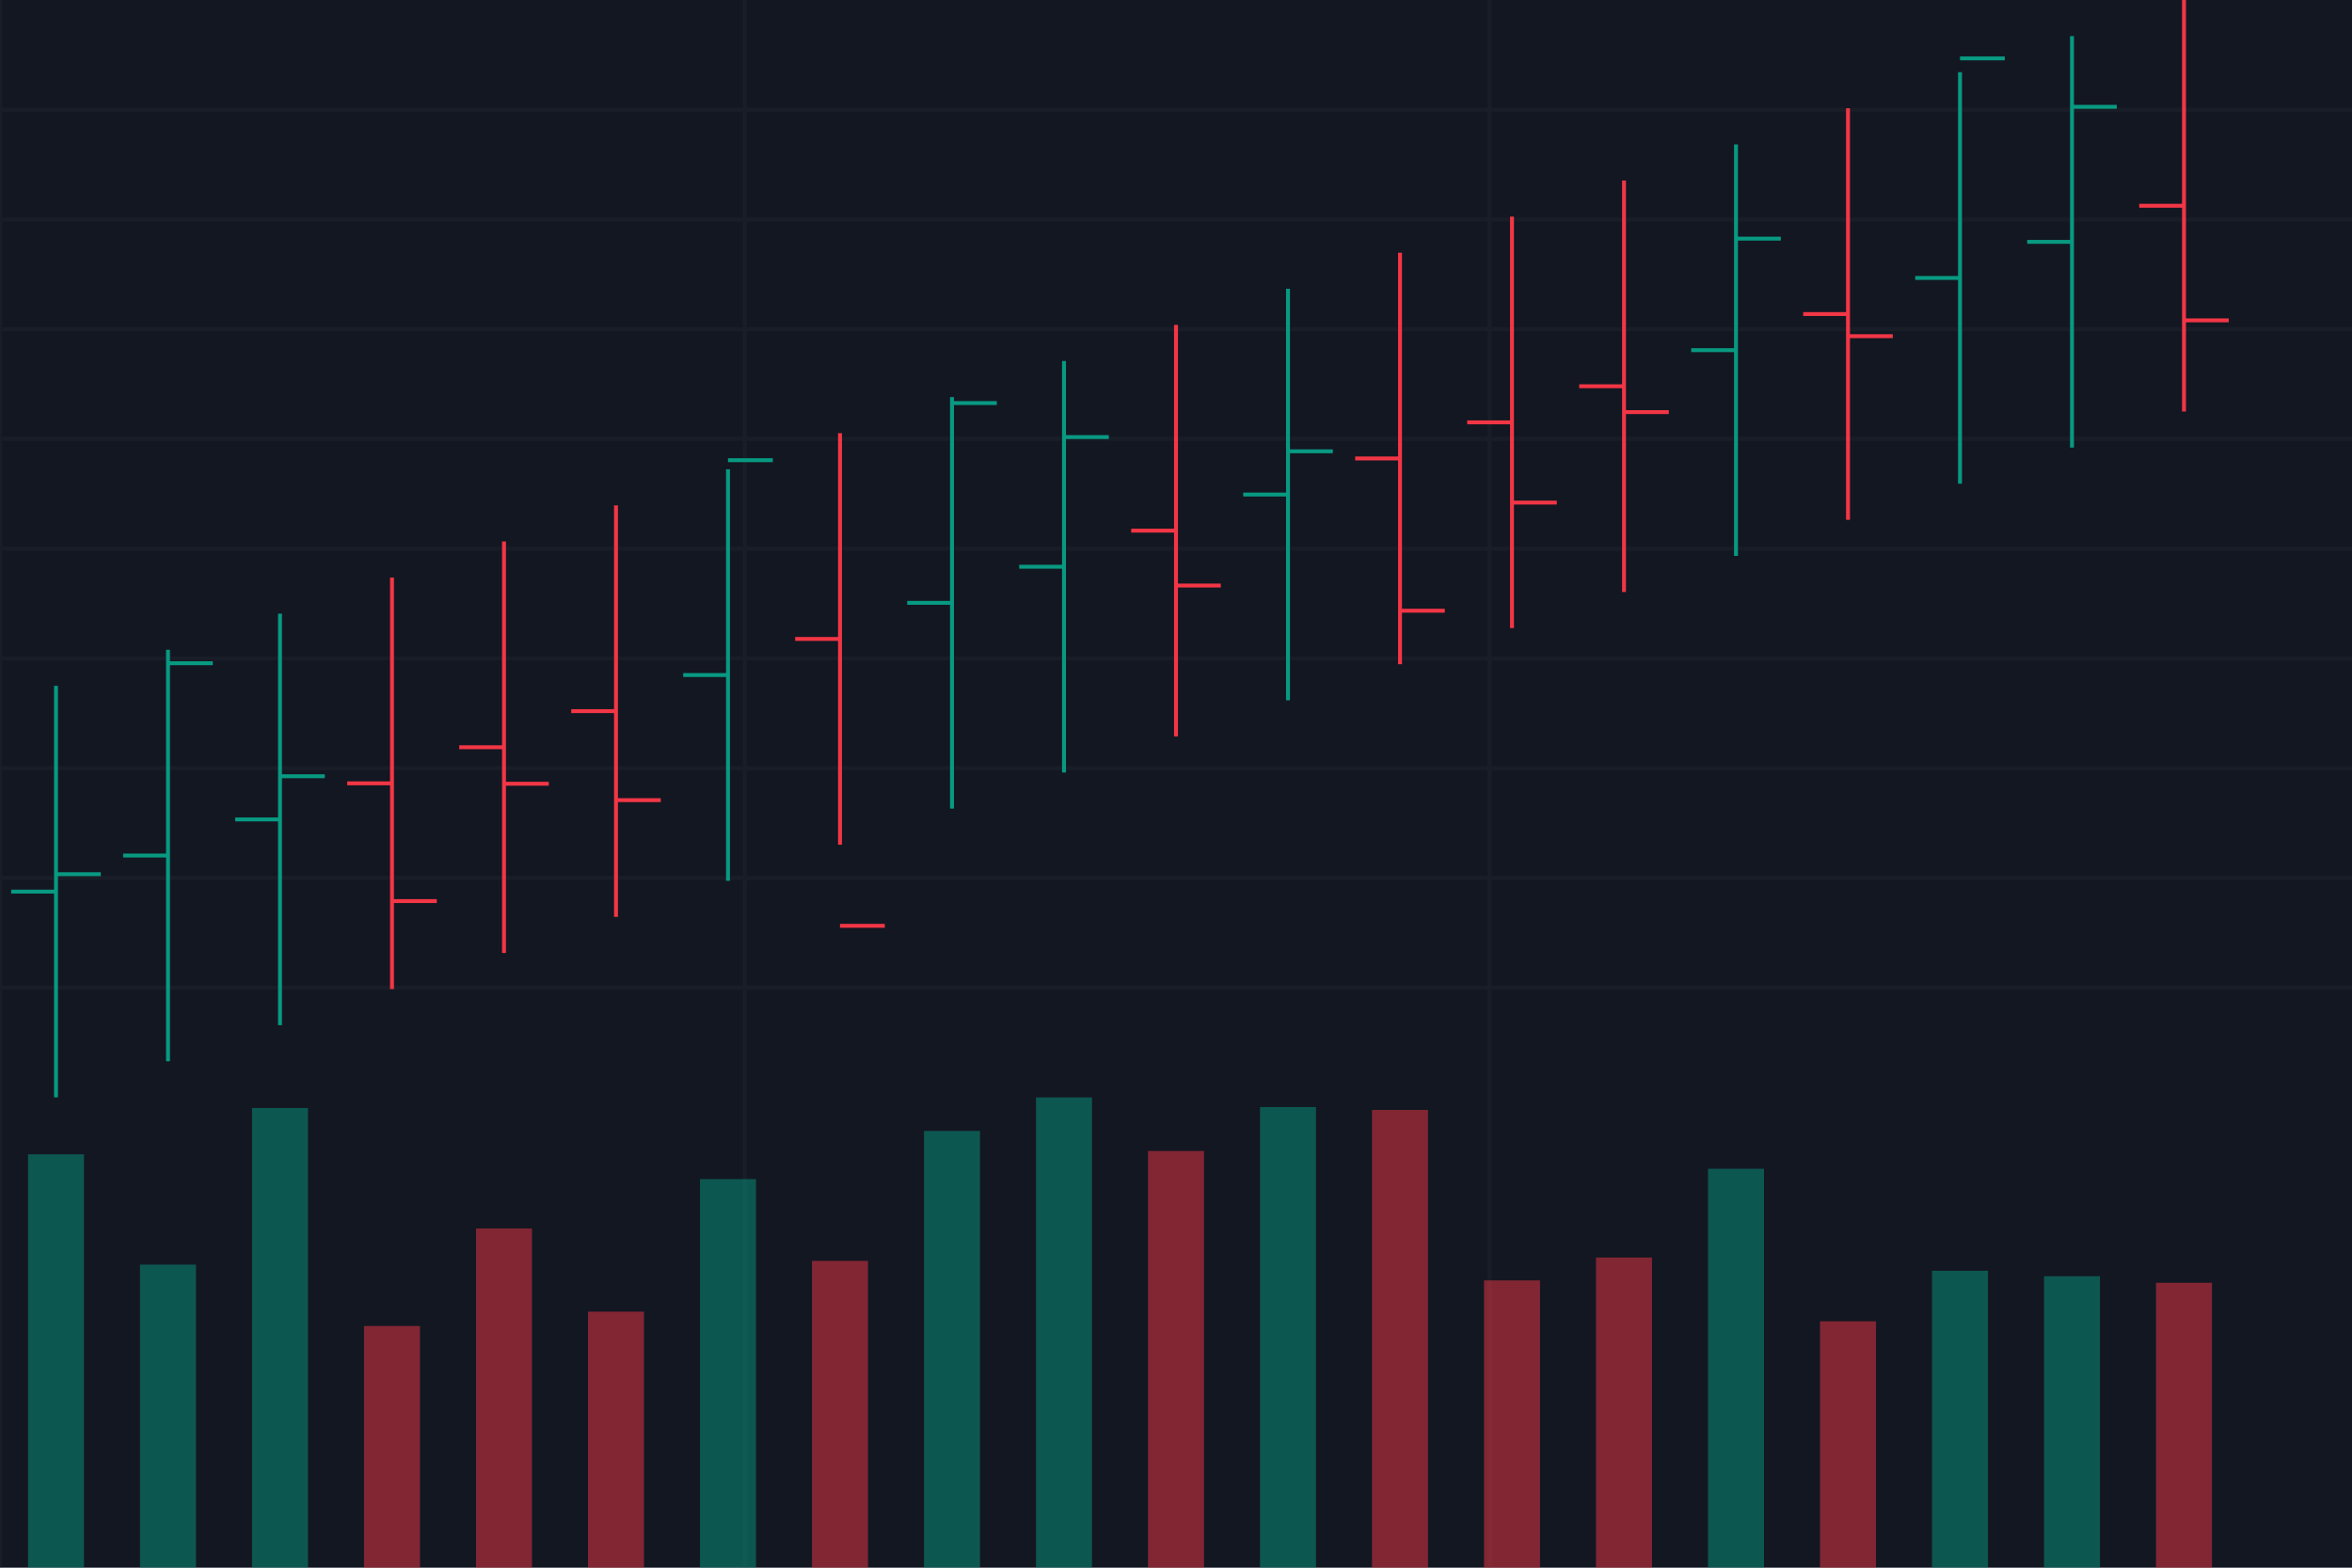 <?xml version="1.0" encoding="utf-8" ?>
<svg baseProfile="full" height="400" version="1.1" width="600" xmlns="http://www.w3.org/2000/svg" xmlns:ev="http://www.w3.org/2001/xml-events" xmlns:xlink="http://www.w3.org/1999/xlink"><defs /><rect fill="#131722" height="100%" width="100%" x="0" y="0" /><g id="grid" opacity="0.25" stroke="#2A2E39" stroke-width="1"><line x1="0" x2="600" y1="28" y2="28" /><line x1="0" x2="600" y1="56" y2="56" /><line x1="0" x2="600" y1="84" y2="84" /><line x1="0" x2="600" y1="112" y2="112" /><line x1="0" x2="600" y1="140" y2="140" /><line x1="0" x2="600" y1="168" y2="168" /><line x1="0" x2="600" y1="196" y2="196" /><line x1="0" x2="600" y1="224" y2="224" /><line x1="0" x2="600" y1="252" y2="252" /><line x1="0" x2="0" y1="0" y2="400" /><line x1="190" x2="190" y1="0" y2="400" /><line x1="380" x2="380" y1="0" y2="400" /></g><g id="ohlc_bars"><line stroke="#089981" stroke-width="1" x1="14.286" x2="14.286" y1="175.0" y2="280.0" /><line stroke="#089981" stroke-width="1" x1="2.857" x2="14.286" y1="227.5" y2="227.5" /><line stroke="#089981" stroke-width="1" x1="14.286" x2="25.714" y1="223.049" y2="223.049" /><line stroke="#089981" stroke-width="1" x1="42.857" x2="42.857" y1="165.789" y2="270.789" /><line stroke="#089981" stroke-width="1" x1="31.429" x2="42.857" y1="218.289" y2="218.289" /><line stroke="#089981" stroke-width="1" x1="42.857" x2="54.286" y1="169.223" y2="169.223" /><line stroke="#089981" stroke-width="1" x1="71.429" x2="71.429" y1="156.579" y2="261.579" /><line stroke="#089981" stroke-width="1" x1="60.0" x2="71.429" y1="209.079" y2="209.079" /><line stroke="#089981" stroke-width="1" x1="71.429" x2="82.857" y1="198.06" y2="198.06" /><line stroke="#F23645" stroke-width="1" x1="100.0" x2="100.0" y1="147.368" y2="252.368" /><line stroke="#F23645" stroke-width="1" x1="88.571" x2="100.0" y1="199.868" y2="199.868" /><line stroke="#F23645" stroke-width="1" x1="100.0" x2="111.429" y1="229.914" y2="229.914" /><line stroke="#F23645" stroke-width="1" x1="128.571" x2="128.571" y1="138.158" y2="243.158" /><line stroke="#F23645" stroke-width="1" x1="117.143" x2="128.571" y1="190.658" y2="190.658" /><line stroke="#F23645" stroke-width="1" x1="128.571" x2="140.0" y1="199.973" y2="199.973" /><line stroke="#F23645" stroke-width="1" x1="157.143" x2="157.143" y1="128.947" y2="233.947" /><line stroke="#F23645" stroke-width="1" x1="145.714" x2="157.143" y1="181.447" y2="181.447" /><line stroke="#F23645" stroke-width="1" x1="157.143" x2="168.571" y1="204.159" y2="204.159" /><line stroke="#089981" stroke-width="1" x1="185.714" x2="185.714" y1="119.737" y2="224.737" /><line stroke="#089981" stroke-width="1" x1="174.286" x2="185.714" y1="172.237" y2="172.237" /><line stroke="#089981" stroke-width="1" x1="185.714" x2="197.143" y1="117.417" y2="117.417" /><line stroke="#F23645" stroke-width="1" x1="214.286" x2="214.286" y1="110.526" y2="215.526" /><line stroke="#F23645" stroke-width="1" x1="202.857" x2="214.286" y1="163.026" y2="163.026" /><line stroke="#F23645" stroke-width="1" x1="214.286" x2="225.714" y1="236.224" y2="236.224" /><line stroke="#089981" stroke-width="1" x1="242.857" x2="242.857" y1="101.316" y2="206.316" /><line stroke="#089981" stroke-width="1" x1="231.429" x2="242.857" y1="153.816" y2="153.816" /><line stroke="#089981" stroke-width="1" x1="242.857" x2="254.286" y1="102.844" y2="102.844" /><line stroke="#089981" stroke-width="1" x1="271.429" x2="271.429" y1="92.105" y2="197.105" /><line stroke="#089981" stroke-width="1" x1="260.0" x2="271.429" y1="144.605" y2="144.605" /><line stroke="#089981" stroke-width="1" x1="271.429" x2="282.857" y1="111.52" y2="111.52" /><line stroke="#F23645" stroke-width="1" x1="300.0" x2="300.0" y1="82.895" y2="187.895" /><line stroke="#F23645" stroke-width="1" x1="288.571" x2="300.0" y1="135.395" y2="135.395" /><line stroke="#F23645" stroke-width="1" x1="300.0" x2="311.429" y1="149.402" y2="149.402" /><line stroke="#089981" stroke-width="1" x1="328.571" x2="328.571" y1="73.684" y2="178.684" /><line stroke="#089981" stroke-width="1" x1="317.143" x2="328.571" y1="126.184" y2="126.184" /><line stroke="#089981" stroke-width="1" x1="328.571" x2="340" y1="115.151" y2="115.151" /><line stroke="#F23645" stroke-width="1" x1="357.143" x2="357.143" y1="64.474" y2="169.474" /><line stroke="#F23645" stroke-width="1" x1="345.714" x2="357.143" y1="116.974" y2="116.974" /><line stroke="#F23645" stroke-width="1" x1="357.143" x2="368.571" y1="155.826" y2="155.826" /><line stroke="#F23645" stroke-width="1" x1="385.714" x2="385.714" y1="55.263" y2="160.263" /><line stroke="#F23645" stroke-width="1" x1="374.286" x2="385.714" y1="107.763" y2="107.763" /><line stroke="#F23645" stroke-width="1" x1="385.714" x2="397.143" y1="128.232" y2="128.232" /><line stroke="#F23645" stroke-width="1" x1="414.286" x2="414.286" y1="46.053" y2="151.053" /><line stroke="#F23645" stroke-width="1" x1="402.857" x2="414.286" y1="98.553" y2="98.553" /><line stroke="#F23645" stroke-width="1" x1="414.286" x2="425.714" y1="105.147" y2="105.147" /><line stroke="#089981" stroke-width="1" x1="442.857" x2="442.857" y1="36.842" y2="141.842" /><line stroke="#089981" stroke-width="1" x1="431.429" x2="442.857" y1="89.342" y2="89.342" /><line stroke="#089981" stroke-width="1" x1="442.857" x2="454.286" y1="60.886" y2="60.886" /><line stroke="#F23645" stroke-width="1" x1="471.429" x2="471.429" y1="27.632" y2="132.632" /><line stroke="#F23645" stroke-width="1" x1="460.0" x2="471.429" y1="80.132" y2="80.132" /><line stroke="#F23645" stroke-width="1" x1="471.429" x2="482.857" y1="85.777" y2="85.777" /><line stroke="#089981" stroke-width="1" x1="500.0" x2="500.0" y1="18.421" y2="123.421" /><line stroke="#089981" stroke-width="1" x1="488.571" x2="500.0" y1="70.921" y2="70.921" /><line stroke="#089981" stroke-width="1" x1="500.0" x2="511.429" y1="14.891" y2="14.891" /><line stroke="#089981" stroke-width="1" x1="528.571" x2="528.571" y1="9.211" y2="114.211" /><line stroke="#089981" stroke-width="1" x1="517.143" x2="528.571" y1="61.711" y2="61.711" /><line stroke="#089981" stroke-width="1" x1="528.571" x2="540.0" y1="27.259" y2="27.259" /><line stroke="#F23645" stroke-width="1" x1="557.143" x2="557.143" y1="0.0" y2="105.0" /><line stroke="#F23645" stroke-width="1" x1="545.714" x2="557.143" y1="52.5" y2="52.5" /><line stroke="#F23645" stroke-width="1" x1="557.143" x2="568.571" y1="81.741" y2="81.741" /></g><g id="volume"><rect fill="#089981" height="105.475" opacity="0.5" width="14.286" x="7.143" y="294.525" /><rect fill="#089981" height="77.328" opacity="0.5" width="14.286" x="35.714" y="322.672" /><rect fill="#089981" height="117.288" opacity="0.5" width="14.286" x="64.286" y="282.712" /><rect fill="#F23645" height="61.657" opacity="0.5" width="14.286" x="92.857" y="338.343" /><rect fill="#F23645" height="86.549" opacity="0.5" width="14.286" x="121.429" y="313.451" /><rect fill="#F23645" height="65.334" opacity="0.5" width="14.286" x="150.0" y="334.666" /><rect fill="#089981" height="99.146" opacity="0.5" width="14.286" x="178.571" y="300.854" /><rect fill="#F23645" height="78.292" opacity="0.5" width="14.286" x="207.143" y="321.708" /><rect fill="#089981" height="111.441" opacity="0.5" width="14.286" x="235.714" y="288.559" /><rect fill="#089981" height="120.0" opacity="0.5" width="14.286" x="264.286" y="280.0" /><rect fill="#F23645" height="106.318" opacity="0.5" width="14.286" x="292.857" y="293.682" /><rect fill="#089981" height="117.529" opacity="0.5" width="14.286" x="321.429" y="282.471" /><rect fill="#F23645" height="116.806" opacity="0.5" width="14.286" x="350.0" y="283.194" /><rect fill="#F23645" height="73.29" opacity="0.5" width="14.286" x="378.571" y="326.71" /><rect fill="#F23645" height="79.136" opacity="0.5" width="14.286" x="407.143" y="320.864" /><rect fill="#089981" height="101.798" opacity="0.5" width="14.286" x="435.714" y="298.202" /><rect fill="#F23645" height="62.863" opacity="0.5" width="14.286" x="464.286" y="337.137" /><rect fill="#089981" height="75.761" opacity="0.5" width="14.286" x="492.857" y="324.239" /><rect fill="#089981" height="74.375" opacity="0.5" width="14.286" x="521.429" y="325.625" /><rect fill="#F23645" height="72.687" opacity="0.5" width="14.286" x="550.0" y="327.313" /></g></svg>